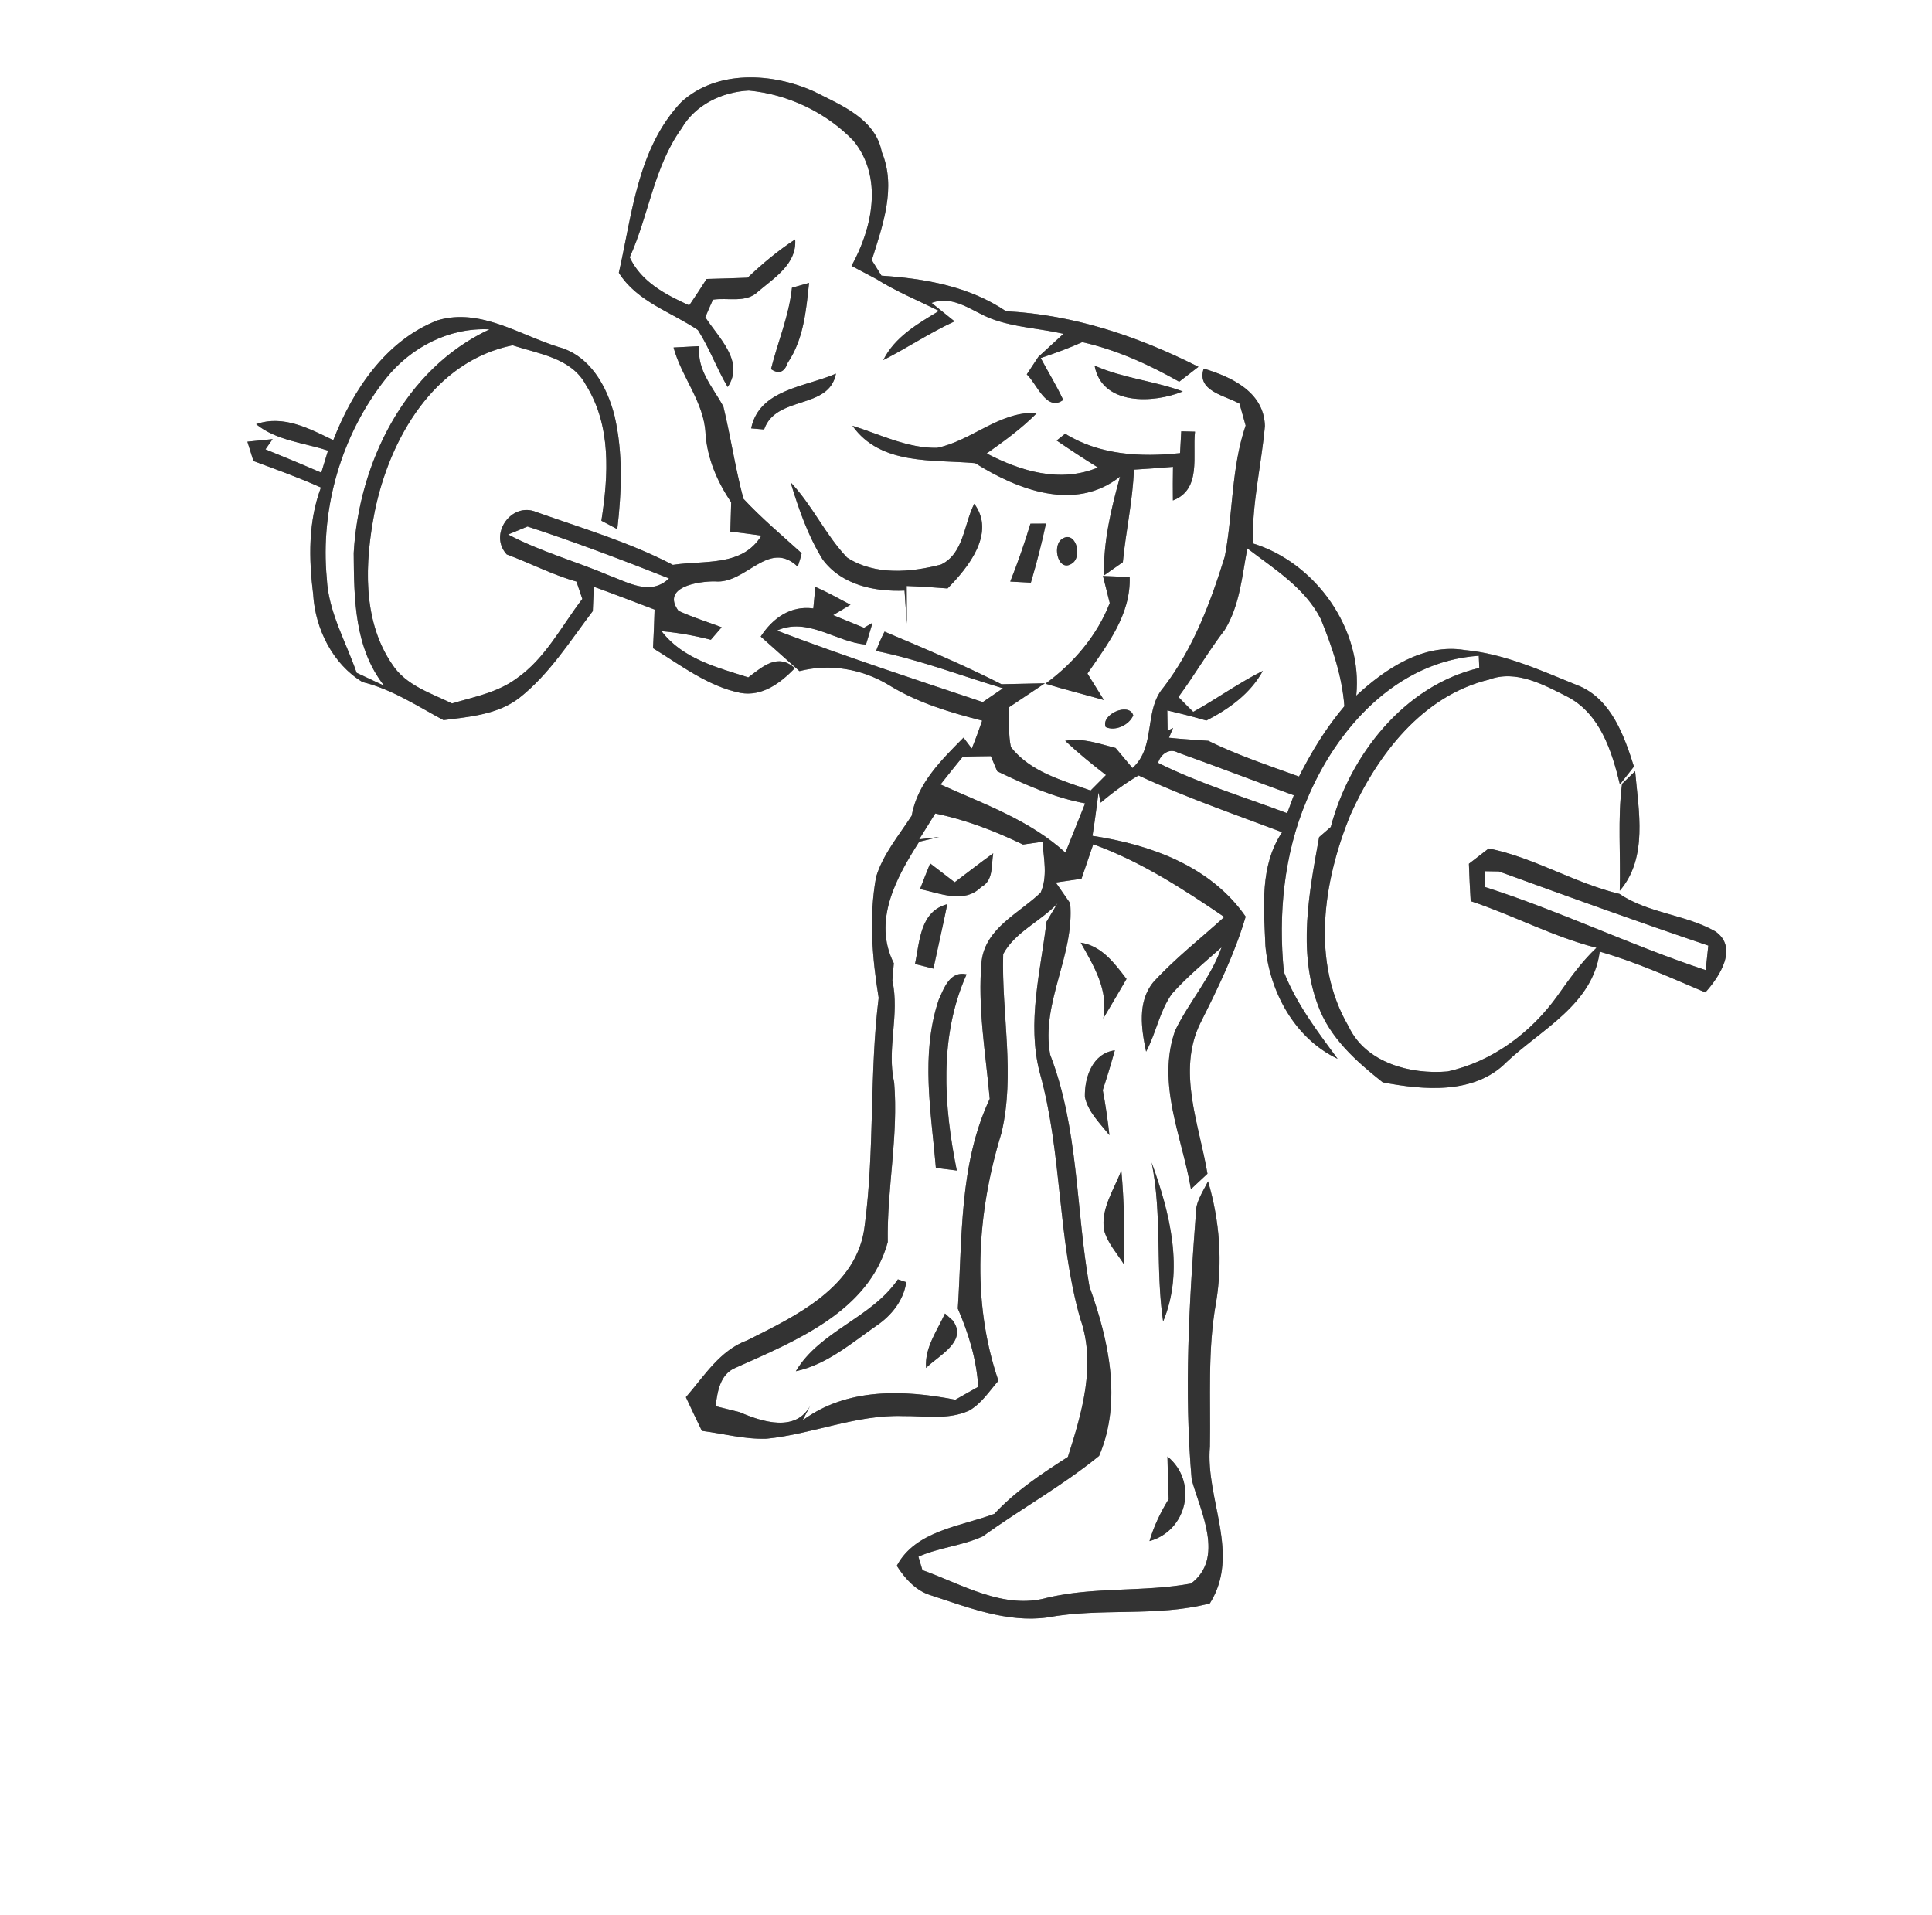 <svg width="227pt" height="300" viewBox="0 0 227 225" xmlns="http://www.w3.org/2000/svg"><rect x="0" y="0" width="227" height="225" fill="#808080" stroke="none"/><g fill="#FFF"><path d="M0 0h227v225H0V0m80.04 12c-5.12 5.41-5.76 13.14-7.33 20.05 2.15 3.41 6.12 4.58 9.29 6.73 1.36 2.12 2.21 4.52 3.5 6.69 2.03-3-1.1-5.81-2.63-8.2.29-.69.59-1.38.9-2.06 1.72-.27 3.86.43 5.28-.93 1.91-1.63 4.59-3.26 4.38-6.15-2.01 1.31-3.85 2.85-5.59 4.5-1.6.06-3.21.11-4.82.15-.67 1.05-1.34 2.08-2.04 3.1-2.77-1.26-5.64-2.75-6.99-5.65 2.25-4.97 2.84-10.63 6.09-15.14 1.62-2.79 4.76-4.29 7.9-4.45 4.61.43 9.13 2.58 12.32 5.92 3.48 4.3 2.21 10.23-.25 14.68.97.52 1.94 1.03 2.91 1.54 2.34 1.47 4.9 2.52 7.37 3.75-2.51 1.52-5.19 3.05-6.55 5.78 2.83-1.44 5.48-3.22 8.38-4.55-.68-.54-2.02-1.63-2.7-2.17 2.6-.97 4.76 1.01 7.05 1.87 2.7 1.01 5.64 1.12 8.44 1.76-.98.91-1.96 1.81-2.95 2.71-.34.51-1.02 1.54-1.36 2.06 1.17 1.07 2.33 4.45 4.28 3-.78-1.69-1.77-3.28-2.64-4.92 1.65-.56 3.29-1.15 4.88-1.87 4.04.91 7.8 2.62 11.39 4.65.75-.59 1.51-1.17 2.26-1.75-7.06-3.57-14.65-6.13-22.61-6.53-4.33-2.93-9.51-3.84-14.63-4.18-.29-.45-.85-1.37-1.14-1.82 1.27-4.07 2.92-8.53 1.17-12.73-.75-3.92-4.83-5.5-7.99-7.11C90.74 8.54 84.2 8.17 80.04 12m13.01 21.81c-.34 3.3-1.67 6.37-2.46 9.56.92.63 1.58.37 1.97-.76 1.87-2.76 2.16-6.16 2.5-9.37-.5.14-1.51.42-2.01.57m-41.61 3.82c-6.1 2.35-10 8.22-12.28 14.09-2.79-1.35-5.88-3.01-9.06-1.88 2.38 1.94 5.61 2.17 8.44 3.11-.27.87-.53 1.73-.79 2.59-2.17-.95-4.37-1.85-6.56-2.74l.84-1.2c-.74.07-2.22.22-2.96.3.18.57.54 1.7.71 2.27 2.67.99 5.34 1.95 7.93 3.11-1.51 4.03-1.43 8.36-.91 12.57.24 4.03 2.29 8.17 5.8 10.29 3.46.84 6.42 2.82 9.51 4.47 3.07-.39 6.38-.65 8.92-2.62 3.53-2.79 5.93-6.65 8.62-10.19l.12-2.86c2.39.86 4.76 1.78 7.14 2.68-.04 1.52-.11 3.03-.18 4.54 3.26 2 6.44 4.47 10.26 5.25 2.58.46 4.72-1.17 6.4-2.9-2-1.83-3.79-.18-5.47 1.08-3.68-1.17-7.71-2.18-10.19-5.43 1.96.18 3.89.52 5.79 1.01.43-.49.85-.98 1.27-1.47-1.69-.64-3.42-1.17-5.07-1.93-2.06-2.8 2.32-3.48 4.28-3.46 3.67.35 6.28-5.01 9.73-1.73.16-.53.35-1.04.46-1.58-2.31-2.1-4.71-4.11-6.84-6.4-.96-3.58-1.49-7.25-2.36-10.84-1.23-2.27-3.16-4.31-2.81-7.09l-3.04.16c.95 3.53 3.62 6.45 3.76 10.2.23 2.9 1.39 5.6 3.01 7.98-.02.87-.07 2.59-.1 3.45 1.22.14 2.44.29 3.65.47-2.24 3.69-6.72 2.87-10.4 3.44-5.1-2.67-10.67-4.3-16.07-6.22-2.92-1.21-5.61 2.64-3.45 4.99 2.75 1.02 5.36 2.39 8.19 3.19.17.51.52 1.53.69 2.04-2.46 3.21-4.35 7.01-7.75 9.36-2.22 1.64-4.98 2.15-7.56 2.92-2.5-1.22-5.44-2.13-7.03-4.6-3.55-5.18-3.21-12.02-2.06-17.91 1.75-8.58 6.96-17.69 16.21-19.57 3.08 1.02 6.93 1.49 8.61 4.66 3 4.79 2.65 10.61 1.82 15.95.47.25 1.4.74 1.87.99.51-4.42.69-8.96-.33-13.33-.89-3.48-2.9-7.09-6.62-8.08-4.57-1.43-9.18-4.6-14.14-3.13m77.17 5.33c.85 4.71 6.93 4.45 10.36 3.03-3.39-1.25-7.04-1.55-10.36-3.03m-40.35 7.37c.38.04 1.14.1 1.52.13 1.4-4.05 7.63-2.27 8.44-6.56-3.57 1.57-9.02 1.83-9.96 6.43m57.38-2.9c.18.64.54 1.92.72 2.57-1.7 4.97-1.47 10.28-2.45 15.38-1.68 5.43-3.73 10.88-7.23 15.42-2.31 2.71-.83 6.94-3.62 9.44-.66-.79-1.32-1.57-1.98-2.36-1.93-.49-3.89-1.22-5.92-.84 1.52 1.43 3.14 2.75 4.79 4.02-.6.6-1.21 1.21-1.81 1.82-3.36-1.21-7.04-2.16-9.36-5.1-.34-1.54-.16-3.13-.23-4.68 1.05-.7 3.16-2.11 4.22-2.82-1.28.03-3.83.08-5.1.11-4.48-2.28-9.12-4.23-13.74-6.18-.38.74-.71 1.49-.99 2.27 5.09 1.03 9.95 2.9 14.91 4.39-.6.4-1.79 1.21-2.38 1.62-8.09-2.71-16.21-5.37-24.19-8.4 3.62-1.64 6.94 1.36 10.47 1.64.19-.64.58-1.92.77-2.56l-1 .59c-.91-.37-2.72-1.11-3.63-1.49.51-.3 1.53-.91 2.04-1.22-1.37-.71-2.71-1.48-4.13-2.09l-.24 2.53c-2.68-.37-4.78 1.15-6.18 3.3 1.51 1.36 3.04 2.7 4.55 4.06 3.58-.91 7.34-.27 10.49 1.63 3.37 2.08 7.17 3.22 10.98 4.19-.38 1.1-.78 2.2-1.22 3.28l-.97-1.28c-2.57 2.6-5.43 5.37-6.08 9.15-1.5 2.33-3.37 4.52-4.19 7.21-.86 4.71-.46 9.53.3 14.21-1.1 8.87-.46 17.88-1.64 26.74-.8 7.21-8.08 10.64-13.82 13.51-3.23 1.19-5.03 4.2-7.19 6.67.61 1.32 1.24 2.64 1.88 3.96 2.52.32 5.03 1.01 7.6.92 5.4-.54 10.53-2.84 16.02-2.66 2.59-.03 5.34.48 7.79-.65 1.44-.82 2.36-2.28 3.43-3.5-3.21-9.36-2.53-19.72.35-29.08 1.65-6.92 0-14.05.21-21.05 1.38-2.59 4.4-3.83 6.38-5.96-.32.54-.97 1.62-1.29 2.16-.7 5.86-2.32 11.83-.8 17.71 2.65 9.46 2.07 19.45 4.76 28.91 1.9 5.39.21 11.05-1.45 16.26-3.07 1.97-6.14 4-8.64 6.69-3.97 1.48-9.26 1.97-11.46 6.1.94 1.47 2.19 2.89 3.91 3.44 4.44 1.44 9.03 3.28 13.79 2.63 6.31-1.17 12.81-.02 19.08-1.65 3.66-5.81-.53-12.24.01-18.42.1-5.65-.29-11.33.72-16.92.79-4.76.43-9.63-.94-14.25-.62 1.25-1.51 2.48-1.44 3.95-.78 10.33-1.39 20.76-.48 31.1 1.04 3.78 3.9 9.23-.09 12.21-5.58 1.02-11.34.35-16.9 1.67-5.11 1.42-9.97-1.58-14.65-3.25-.12-.4-.36-1.19-.47-1.58 2.43-1.08 5.16-1.28 7.57-2.39 4.48-3.24 9.36-5.94 13.66-9.45 2.73-6.41 1.13-13.59-1.13-19.88-1.61-9.06-1.27-18.55-4.62-27.26-1.12-6.11 2.88-11.63 2.35-17.79-.42-.61-1.27-1.83-1.69-2.44l3.02-.44 1.38-4.05c5.57 2.01 10.53 5.23 15.4 8.54-2.79 2.54-5.8 4.88-8.35 7.67-1.88 2.31-1.4 5.46-.84 8.15 1.18-2.19 1.58-4.76 3.04-6.8 1.78-1.99 3.84-3.7 5.83-5.46-1.26 3.57-3.83 6.42-5.46 9.79-2.2 6.28.83 12.5 1.86 18.63.64-.6 1.29-1.21 1.94-1.81-.96-5.77-3.62-12.09-.81-17.75 2.03-4.04 4.02-8.11 5.3-12.46-4.1-5.92-11.16-8.46-18-9.49.27-1.7.49-3.4.71-5.1l.26 1.2c1.39-1.19 2.87-2.27 4.44-3.2 5.48 2.56 11.21 4.53 16.87 6.67-2.65 3.97-2.14 8.84-1.96 13.35.49 5.41 3.44 10.87 8.48 13.27-2.38-3.22-4.82-6.44-6.31-10.2-.67-6.78 0-13.8 2.66-20.12 3.47-8.45 10.56-16.38 20.24-17.03l.06 1.43c-8.8 2.06-15.21 10.23-17.45 18.69-.34.3-1.02.89-1.37 1.19-1.16 6.46-2.52 13.34-.15 19.71 1.37 3.85 4.51 6.63 7.63 9.1 4.82.92 10.77 1.44 14.52-2.36 4.1-3.88 10.15-6.77 10.97-13 4.27 1.22 8.33 3.06 12.41 4.79 1.65-1.82 3.92-5.26 1.18-7.16-3.53-2-7.85-2.11-11.27-4.41-5.3-1.27-10-4.26-15.36-5.34-.78.6-1.56 1.2-2.33 1.8.05 1.46.12 2.92.21 4.39 4.99 1.65 9.66 4.18 14.78 5.48-1.76 1.66-3.16 3.63-4.55 5.59-3.1 4.35-7.68 7.79-12.95 8.94-4.34.38-9.62-1.01-11.62-5.28-4.45-7.59-2.98-17.06.19-24.83 3.15-7.05 8.43-14.02 16.3-15.93 3.16-1.2 6.41.59 9.19 2 3.85 1.99 5.25 6.4 6.19 10.32.41-.53 1.24-1.58 1.65-2.1-1.13-3.58-2.63-7.79-6.34-9.43-4.38-1.76-8.76-3.82-13.53-4.26-4.88-.81-9.35 2.2-12.76 5.36.81-7.79-4.75-15.62-12.14-17.89-.13-4.66 1-9.2 1.41-13.8-.11-3.99-3.9-5.75-7.19-6.74-.89 2.63 2.51 3.16 4.21 4.12m-35.54 5.19c-3.49.06-6.68-1.58-9.94-2.59 3.31 4.68 9.46 3.94 14.42 4.39 5.01 3.14 11.75 5.75 17.02 1.58-1.05 3.79-1.97 7.64-1.89 11.61l2.22-1.56c.35-3.64 1.16-7.21 1.3-10.87 1.53-.09 3.06-.2 4.59-.33-.02 1.32-.03 2.63-.01 3.95 3.41-1.3 2.27-5.29 2.6-8.08l-1.62-.04c-.03.64-.1 1.92-.14 2.56-4.61.49-9.45.23-13.5-2.28l-1 .8c1.59 1.09 3.21 2.15 4.85 3.17-4.41 1.84-9.04.45-13.07-1.65 2.07-1.46 4.12-2.95 5.91-4.76-4.4-.23-7.62 3.25-11.74 4.1m-17.21 4.05c.95 3.13 2.03 6.26 3.76 9.05 2.21 3.01 6.1 3.82 9.63 3.67.07.97.19 2.91.26 3.88.01-1.48 0-2.95-.01-4.42 1.6.06 3.2.16 4.8.29 2.44-2.47 5.69-6.5 3.14-9.95-1.22 2.38-1.23 5.87-3.91 7.14-3.57.94-7.81 1.28-11.03-.82-2.55-2.67-4.08-6.15-6.64-8.84m28.18 4.86c-.69 2.3-1.49 4.57-2.37 6.8.8.04 1.61.08 2.42.13.67-2.29 1.28-4.6 1.77-6.94-.46 0-1.37.01-1.82.01m3.61 1.87c-1.08.92-.26 3.99 1.36 2.74 1.19-.92.25-4-1.36-2.74m4.91 4.27c.2.79.6 2.39.8 3.18-1.48 3.82-4.26 7.08-7.56 9.48 2.28.69 4.58 1.27 6.87 1.92-.48-.78-1.45-2.33-1.93-3.11 2.35-3.43 5.1-6.92 4.96-11.34-1.05-.04-2.1-.09-3.14-.13m.33 17.76c1.15.52 2.75-.25 3.23-1.38-.5-1.6-3.86-.08-3.23 1.38m60.66 6.67c-.53 4.14-.14 8.38-.27 12.56 3.34-3.86 2.21-9.41 1.81-14.05l-1.54 1.49m-63.6 18.66c1.55 2.77 3.28 5.55 2.65 8.9.92-1.54 1.83-3.09 2.73-4.64-1.42-1.85-2.9-3.88-5.38-4.26m.49 18.14c.39 1.78 1.79 3.09 2.88 4.48a67.67 67.67 0 00-.78-5.3c.51-1.54.98-3.1 1.42-4.67-2.63.34-3.58 3.18-3.52 5.49m9.19 26.37c2.52-6.01.78-12.82-1.35-18.68 1.25 6.15.44 12.48 1.35 18.68m-6.94-10.74c.41 1.53 1.54 2.75 2.37 4.07.05-3.7 0-7.4-.34-11.09-.85 2.27-2.43 4.48-2.03 7.02m7.45 26.6c.03 1.67.08 3.34.14 5.01-.95 1.55-1.74 3.18-2.25 4.93 4.45-1.23 5.72-6.99 2.11-9.94z"/><path d="M45.37 44.44c2.93-3.64 7.41-5.98 12.15-5.74-9.98 4.65-15.36 15.7-15.96 26.28.04 5.39.08 11.14 3.58 15.59l-3.24-1.52c-1.25-3.65-3.31-7.13-3.5-11.07-.79-8.34 1.75-16.98 6.97-23.54zM59.7 62.8c.57-.23 1.71-.7 2.28-.94 5.61 1.83 11.14 3.93 16.63 6.1-2.16 2.08-4.77.49-7.07-.36-3.92-1.66-8.06-2.8-11.84-4.8zM143.9 74.01c1.78-2.89 2.03-6.33 2.66-9.58 3.15 2.42 6.75 4.62 8.62 8.28 1.34 3.29 2.51 6.7 2.78 10.27-2.13 2.51-3.85 5.32-5.33 8.26-3.59-1.3-7.23-2.51-10.66-4.2-1.54-.12-3.09-.19-4.62-.36l.48-1.16-.64.34-.04-2.39c1.54.36 3.07.74 4.59 1.19 2.66-1.36 5.17-3.16 6.64-5.84-2.84 1.42-5.41 3.28-8.18 4.82a95.61 95.61 0 01-1.74-1.75c1.9-2.57 3.5-5.34 5.44-7.88zM136.07 89.63c.28-.98 1.29-1.78 2.32-1.21 4.56 1.63 9.08 3.37 13.63 5.02l-.78 2.11c-5.08-1.92-10.32-3.49-15.17-5.92zM113.13 88.9c1.1-.03 2.19-.05 3.29-.06.19.45.56 1.34.75 1.78 3.31 1.58 6.7 3.11 10.33 3.77-.77 1.93-1.54 3.86-2.32 5.79-4.2-3.83-9.58-5.71-14.67-8.01.86-1.1 1.74-2.19 2.62-3.27zM109.89 95.58c3.6.74 7.01 2.06 10.31 3.65.57-.08 1.71-.25 2.29-.33.14 1.98.63 4.08-.22 5.98-2.52 2.43-6.44 4.13-6.93 8.02-.5 5.4.47 10.83.95 16.21-3.61 7.66-3.21 16.37-3.75 24.64 1.27 2.93 2.2 5.99 2.4 9.19-.67.38-2.02 1.14-2.69 1.52-6.06-1.18-12.72-1.43-17.95 2.43l.92-1.77c-1.7 3.22-5.69 1.94-8.32.8-.71-.18-2.12-.53-2.82-.7.22-1.73.52-3.77 2.36-4.52 7.01-3.14 15.64-6.59 17.87-14.77-.11-6.27 1.27-12.5.75-18.75-.89-3.97.67-7.98-.21-11.96.05-.68.11-1.36.17-2.05-2.51-4.99.3-10.06 2.98-14.27.58-.14 1.76-.42 2.35-.56l-2.35.28c.47-.76 1.42-2.28 1.89-3.04m2.28 8.08c-.72-.55-2.16-1.66-2.88-2.21-.41 1-.8 2-1.19 3.01 2.35.49 5.18 1.77 7.19-.24 1.48-.78 1.16-2.59 1.41-3.96-1.53 1.1-3.02 2.27-4.53 3.4m-4.66 9.6c.54.14 1.62.41 2.16.55.54-2.53 1.12-5.04 1.63-7.57-3.22.85-3.23 4.39-3.79 7.02m2.78 4.22c-2.15 6.43-.88 13.18-.33 19.74.82.11 1.64.21 2.46.31-1.54-7.63-2.1-15.78 1.15-23.05-1.95-.43-2.64 1.58-3.28 3m-4.79 32.84c-3.14 4.58-9.16 6.04-11.99 10.79 3.64-.78 6.5-3.28 9.48-5.35 1.76-1.19 3.18-2.97 3.49-5.11-.25-.09-.74-.25-.98-.33m3.31 10.41c1.4-1.43 4.93-3.09 3.15-5.56-.23-.21-.7-.63-.93-.84-.93 2.05-2.41 4.03-2.22 6.4zM174.45 102.36c.42.01 1.25.02 1.67.03 8.17 2.97 16.36 5.93 24.6 8.71-.08.72-.23 2.16-.31 2.88-8.76-2.89-17.13-6.95-25.93-9.76-.01-.47-.02-1.39-.03-1.86z"/></g><g fill="#333"><path d="M80.04 12c4.16-3.83 10.7-3.46 15.57-1.27 3.16 1.61 7.24 3.19 7.99 7.11 1.75 4.2.1 8.66-1.17 12.73.29.45.85 1.37 1.14 1.82 5.12.34 10.3 1.25 14.63 4.18 7.96.4 15.55 2.96 22.61 6.53-.75.58-1.51 1.16-2.26 1.75-3.59-2.03-7.35-3.74-11.39-4.65-1.59.72-3.23 1.31-4.88 1.87.87 1.64 1.86 3.23 2.64 4.92-1.95 1.45-3.11-1.93-4.28-3 .34-.52 1.02-1.55 1.36-2.06.99-.9 1.97-1.8 2.95-2.71-2.8-.64-5.74-.75-8.44-1.76-2.29-.86-4.45-2.84-7.05-1.87.68.54 2.02 1.63 2.7 2.17-2.9 1.33-5.55 3.11-8.38 4.55 1.36-2.73 4.04-4.26 6.55-5.78-2.47-1.23-5.03-2.28-7.37-3.75-.97-.51-1.94-1.02-2.91-1.54 2.46-4.45 3.73-10.38.25-14.68-3.19-3.34-7.71-5.49-12.32-5.92-3.14.16-6.28 1.66-7.9 4.45-3.25 4.51-3.84 10.17-6.09 15.14 1.35 2.9 4.22 4.39 6.99 5.65.7-1.02 1.37-2.05 2.04-3.1 1.61-.04 3.22-.09 4.82-.15 1.74-1.65 3.58-3.19 5.59-4.5.21 2.89-2.47 4.52-4.38 6.15-1.42 1.36-3.56.66-5.28.93-.31.68-.61 1.37-.9 2.06 1.53 2.39 4.66 5.2 2.63 8.2-1.29-2.17-2.14-4.57-3.5-6.69-3.17-2.15-7.14-3.32-9.29-6.73 1.57-6.91 2.21-14.64 7.33-20.05z"/><path d="M93.05 33.81c.5-.15 1.51-.43 2.01-.57-.34 3.21-.63 6.61-2.5 9.37-.39 1.13-1.05 1.39-1.97.76.79-3.19 2.12-6.26 2.46-9.56zM51.44 37.63c4.96-1.47 9.57 1.7 14.14 3.13 3.72.99 5.73 4.6 6.62 8.08 1.02 4.37.84 8.91.33 13.33-.47-.25-1.4-.74-1.87-.99.83-5.34 1.18-11.16-1.82-15.95-1.68-3.17-5.53-3.64-8.61-4.66-9.25 1.88-14.46 10.99-16.21 19.57-1.15 5.89-1.49 12.73 2.06 17.91 1.59 2.47 4.53 3.38 7.03 4.6 2.58-.77 5.34-1.28 7.56-2.92 3.4-2.35 5.29-6.15 7.75-9.36-.17-.51-.52-1.53-.69-2.04-2.83-.8-5.44-2.17-8.19-3.19-2.16-2.35.53-6.2 3.45-4.99 5.4 1.92 10.97 3.55 16.07 6.22 3.68-.57 8.16.25 10.4-3.44-1.21-.18-2.43-.33-3.65-.47.03-.86.08-2.58.1-3.45-1.62-2.38-2.78-5.08-3.01-7.98-.14-3.75-2.81-6.67-3.76-10.2l3.04-.16c-.35 2.78 1.58 4.82 2.81 7.09.87 3.59 1.4 7.26 2.36 10.84 2.13 2.29 4.53 4.3 6.84 6.4-.11.54-.3 1.05-.46 1.58-3.45-3.28-6.06 2.08-9.73 1.73-1.96-.02-6.34.66-4.28 3.46 1.65.76 3.38 1.29 5.07 1.93-.42.49-.84.98-1.27 1.47-1.9-.49-3.83-.83-5.79-1.01 2.48 3.25 6.51 4.26 10.19 5.43 1.68-1.26 3.47-2.91 5.47-1.08-1.68 1.73-3.82 3.36-6.4 2.9-3.82-.78-7-3.25-10.26-5.25.07-1.51.14-3.02.18-4.54-2.38-.9-4.75-1.82-7.14-2.68l-.12 2.86c-2.69 3.54-5.09 7.4-8.62 10.19-2.54 1.97-5.85 2.23-8.92 2.62-3.09-1.65-6.05-3.63-9.51-4.47-3.51-2.12-5.56-6.26-5.8-10.29-.52-4.21-.6-8.54.91-12.57-2.59-1.16-5.26-2.12-7.93-3.11-.17-.57-.53-1.7-.71-2.27.74-.08 2.22-.23 2.96-.3l-.84 1.2c2.19.89 4.39 1.79 6.56 2.74.26-.86.52-1.72.79-2.59-2.83-.94-6.06-1.17-8.44-3.11 3.18-1.13 6.27.53 9.06 1.88 2.28-5.87 6.18-11.74 12.28-14.09m-6.07 6.81c-5.22 6.56-7.76 15.2-6.97 23.54.19 3.94 2.25 7.42 3.5 11.07l3.24 1.52c-3.5-4.45-3.54-10.2-3.58-15.59.6-10.58 5.98-21.63 15.96-26.28-4.74-.24-9.22 2.1-12.15 5.74M59.7 62.8c3.78 2 7.92 3.14 11.84 4.8 2.3.85 4.91 2.44 7.07.36-5.49-2.17-11.02-4.27-16.63-6.1-.57.24-1.71.71-2.28.94zM128.61 42.96c3.32 1.48 6.97 1.78 10.36 3.03-3.43 1.42-9.51 1.68-10.36-3.03zM88.26 50.33c.94-4.6 6.39-4.86 9.96-6.43-.81 4.29-7.04 2.51-8.44 6.56-.38-.03-1.14-.09-1.52-.13z"/><path d="M145.64 47.43c-1.7-.96-5.1-1.49-4.21-4.12 3.29.99 7.08 2.75 7.19 6.74-.41 4.6-1.54 9.14-1.41 13.8 7.39 2.27 12.95 10.1 12.14 17.89 3.41-3.16 7.88-6.17 12.76-5.36 4.77.44 9.15 2.5 13.53 4.26 3.71 1.64 5.21 5.85 6.34 9.43-.41.52-1.24 1.57-1.65 2.1-.94-3.92-2.34-8.33-6.19-10.32-2.78-1.41-6.03-3.2-9.19-2-7.87 1.91-13.15 8.88-16.3 15.93-3.17 7.77-4.64 17.24-.19 24.83 2 4.27 7.28 5.66 11.62 5.28 5.27-1.15 9.85-4.59 12.95-8.94 1.39-1.96 2.79-3.93 4.55-5.59-5.12-1.3-9.79-3.83-14.78-5.48-.09-1.47-.16-2.93-.21-4.39.77-.6 1.55-1.2 2.33-1.8 5.36 1.08 10.06 4.07 15.36 5.34 3.42 2.3 7.74 2.41 11.27 4.41 2.74 1.9.47 5.34-1.18 7.16-4.08-1.73-8.14-3.57-12.41-4.79-.82 6.23-6.87 9.12-10.97 13-3.75 3.8-9.7 3.28-14.52 2.36-3.12-2.47-6.26-5.25-7.63-9.1-2.37-6.37-1.01-13.25.15-19.71.35-.3 1.03-.89 1.37-1.19 2.24-8.46 8.65-16.63 17.45-18.69l-.06-1.43c-9.68.65-16.77 8.58-20.24 17.03-2.66 6.32-3.33 13.34-2.66 20.12 1.49 3.76 3.93 6.98 6.31 10.2-5.04-2.4-7.99-7.86-8.48-13.27-.18-4.51-.69-9.38 1.96-13.35-5.66-2.14-11.39-4.11-16.87-6.67-1.57.93-3.05 2.01-4.44 3.2l-.26-1.2c-.22 1.7-.44 3.4-.71 5.1 6.84 1.03 13.9 3.57 18 9.49-1.28 4.35-3.27 8.42-5.3 12.46-2.81 5.66-.15 11.98.81 17.75-.65.6-1.3 1.21-1.94 1.81-1.03-6.13-4.06-12.35-1.86-18.63 1.63-3.37 4.2-6.22 5.46-9.79-1.99 1.76-4.05 3.47-5.83 5.46-1.46 2.04-1.86 4.61-3.04 6.8-.56-2.69-1.04-5.84.84-8.15 2.55-2.79 5.56-5.13 8.35-7.67-4.87-3.31-9.83-6.53-15.4-8.54l-1.38 4.05-3.02.44c.42.61 1.27 1.83 1.69 2.44.53 6.16-3.47 11.68-2.35 17.79 3.35 8.71 3.01 18.2 4.62 27.26 2.26 6.29 3.86 13.47 1.13 19.88-4.3 3.51-9.18 6.21-13.66 9.45-2.41 1.11-5.14 1.31-7.57 2.39.11.39.35 1.18.47 1.58 4.68 1.67 9.54 4.67 14.65 3.25 5.56-1.32 11.32-.65 16.9-1.67 3.99-2.98 1.13-8.43.09-12.21-.91-10.34-.3-20.77.48-31.1-.07-1.47.82-2.7 1.44-3.95 1.37 4.62 1.73 9.49.94 14.25-1.01 5.59-.62 11.27-.72 16.92-.54 6.18 3.65 12.61-.01 18.42-6.27 1.63-12.77.48-19.08 1.65-4.76.65-9.35-1.19-13.79-2.63-1.72-.55-2.97-1.97-3.91-3.44 2.2-4.13 7.49-4.62 11.46-6.1 2.5-2.69 5.57-4.72 8.64-6.69 1.66-5.21 3.35-10.87 1.45-16.26-2.69-9.46-2.11-19.45-4.76-28.91-1.52-5.88.1-11.85.8-17.71.32-.54.97-1.62 1.29-2.16-1.98 2.13-5 3.37-6.38 5.96-.21 7 1.44 14.13-.21 21.05-2.88 9.36-3.56 19.72-.35 29.08-1.07 1.22-1.99 2.68-3.43 3.5-2.45 1.13-5.2.62-7.79.65-5.49-.18-10.62 2.12-16.02 2.66-2.57.09-5.08-.6-7.6-.92-.64-1.32-1.27-2.64-1.88-3.96 2.16-2.47 3.96-5.48 7.19-6.67 5.74-2.87 13.02-6.3 13.82-13.51 1.18-8.86.54-17.87 1.64-26.74-.76-4.68-1.16-9.5-.3-14.21.82-2.69 2.69-4.88 4.19-7.21.65-3.78 3.51-6.55 6.08-9.15l.97 1.28c.44-1.08.84-2.18 1.22-3.28-3.81-.97-7.61-2.11-10.98-4.19-3.15-1.9-6.91-2.54-10.49-1.63-1.51-1.36-3.04-2.7-4.55-4.06 1.4-2.15 3.5-3.67 6.18-3.3l.24-2.53c1.42.61 2.76 1.38 4.13 2.09-.51.31-1.53.92-2.04 1.22.91.38 2.72 1.12 3.63 1.49l1-.59c-.19.64-.58 1.92-.77 2.56-3.53-.28-6.85-3.28-10.47-1.64 7.98 3.03 16.1 5.69 24.19 8.4.59-.41 1.78-1.22 2.38-1.62-4.96-1.49-9.82-3.36-14.91-4.39.28-.78.61-1.53.99-2.27 4.62 1.95 9.26 3.9 13.74 6.18 1.27-.03 3.82-.08 5.1-.11-1.06.71-3.17 2.12-4.22 2.82.07 1.55-.11 3.14.23 4.68 2.32 2.94 6 3.89 9.36 5.1.6-.61 1.21-1.22 1.81-1.82-1.65-1.27-3.27-2.59-4.79-4.02 2.03-.38 3.99.35 5.92.84.66.79 1.32 1.57 1.98 2.36 2.79-2.5 1.31-6.73 3.62-9.44 3.5-4.54 5.55-9.99 7.23-15.42.98-5.1.75-10.41 2.45-15.38-.18-.65-.54-1.93-.72-2.57m-1.74 26.58c-1.94 2.54-3.54 5.31-5.44 7.88.57.59 1.15 1.17 1.74 1.75 2.77-1.54 5.34-3.4 8.18-4.82-1.47 2.68-3.98 4.48-6.64 5.84-1.52-.45-3.05-.83-4.59-1.19l.04 2.39.64-.34-.48 1.16c1.53.17 3.08.24 4.62.36 3.43 1.69 7.07 2.9 10.66 4.2 1.48-2.94 3.2-5.75 5.33-8.26-.27-3.57-1.44-6.98-2.78-10.27-1.87-3.66-5.47-5.86-8.62-8.28-.63 3.25-.88 6.69-2.66 9.58m-7.83 15.62c4.85 2.43 10.09 4 15.17 5.92l.78-2.11c-4.55-1.65-9.07-3.39-13.63-5.02-1.03-.57-2.04.23-2.32 1.21m-22.94-.73c-.88 1.08-1.76 2.17-2.62 3.27 5.09 2.3 10.47 4.18 14.67 8.01.78-1.93 1.55-3.86 2.32-5.79-3.63-.66-7.02-2.19-10.33-3.77-.19-.44-.56-1.33-.75-1.78-1.1.01-2.19.03-3.29.06m-3.24 6.68c-.47.76-1.42 2.28-1.89 3.04l2.35-.28c-.59.14-1.77.42-2.35.56-2.68 4.21-5.49 9.28-2.98 14.27-.06.69-.12 1.37-.17 2.05.88 3.98-.68 7.99.21 11.96.52 6.25-.86 12.48-.75 18.75-2.23 8.18-10.86 11.63-17.87 14.77-1.84.75-2.14 2.79-2.36 4.52.7.17 2.11.52 2.82.7 2.63 1.14 6.62 2.42 8.32-.8l-.92 1.77c5.23-3.86 11.89-3.61 17.95-2.43.67-.38 2.02-1.14 2.69-1.52-.2-3.2-1.13-6.26-2.4-9.19.54-8.27.14-16.98 3.75-24.64-.48-5.38-1.45-10.81-.95-16.21.49-3.89 4.41-5.59 6.93-8.02.85-1.9.36-4 .22-5.98-.58.08-1.72.25-2.29.33-3.3-1.59-6.71-2.91-10.31-3.65m64.56 6.78c.01.47.02 1.39.03 1.86 8.8 2.81 17.17 6.87 25.93 9.76.08-.72.23-2.16.31-2.88-8.24-2.78-16.43-5.74-24.6-8.71-.42-.01-1.25-.02-1.67-.03z"/><path d="M110.1 52.62c4.12-.85 7.34-4.33 11.74-4.1-1.79 1.81-3.84 3.3-5.91 4.76 4.03 2.1 8.66 3.49 13.07 1.65-1.64-1.02-3.26-2.08-4.85-3.17l1-.8c4.05 2.51 8.89 2.77 13.5 2.28.04-.64.11-1.92.14-2.56l1.62.04c-.33 2.79.81 6.78-2.6 8.08-.02-1.32-.01-2.63.01-3.95-1.53.13-3.06.24-4.59.33-.14 3.66-.95 7.23-1.3 10.87l-2.22 1.56c-.08-3.97.84-7.82 1.89-11.61-5.27 4.17-12.01 1.56-17.02-1.58-4.96-.45-11.11.29-14.42-4.39 3.26 1.01 6.45 2.65 9.94 2.59z"/><path d="M92.89 56.67c2.56 2.69 4.09 6.17 6.64 8.84 3.22 2.1 7.46 1.76 11.03.82 2.68-1.27 2.69-4.76 3.91-7.14 2.55 3.45-.7 7.48-3.14 9.95-1.6-.13-3.2-.23-4.8-.29.01 1.47.02 2.94.01 4.42-.07-.97-.19-2.91-.26-3.88-3.53.15-7.42-.66-9.63-3.67-1.73-2.79-2.81-5.92-3.76-9.05zM121.07 61.53c.45 0 1.36-.01 1.82-.01-.49 2.34-1.1 4.65-1.77 6.94-.81-.05-1.62-.09-2.42-.13.88-2.23 1.68-4.5 2.37-6.8zM124.68 63.4c1.61-1.26 2.55 1.82 1.36 2.74-1.62 1.25-2.44-1.82-1.36-2.74zM129.59 67.67c1.04.04 2.09.09 3.14.13.14 4.42-2.61 7.91-4.96 11.34.48.78 1.45 2.33 1.93 3.11-2.29-.65-4.59-1.23-6.87-1.92 3.3-2.4 6.08-5.66 7.56-9.48-.2-.79-.6-2.39-.8-3.18zM129.92 85.43c-.63-1.46 2.73-2.98 3.23-1.38-.48 1.13-2.08 1.9-3.23 1.38zM190.58 92.1l1.54-1.49c.4 4.64 1.53 10.19-1.81 14.05.13-4.18-.26-8.42.27-12.56zM112.17 103.66c1.51-1.13 3-2.3 4.53-3.4-.25 1.37.07 3.18-1.41 3.96-2.01 2.01-4.84.73-7.19.24.39-1.01.78-2.01 1.19-3.01.72.55 2.16 1.66 2.88 2.21zM107.51 113.26c.56-2.63.57-6.17 3.79-7.02-.51 2.53-1.09 5.04-1.63 7.57-.54-.14-1.62-.41-2.16-.55zM126.98 110.76c2.48.38 3.96 2.41 5.38 4.26-.9 1.55-1.81 3.1-2.73 4.64.63-3.35-1.1-6.13-2.65-8.9zM110.29 117.48c.64-1.42 1.33-3.43 3.28-3-3.25 7.27-2.69 15.42-1.15 23.05-.82-.1-1.64-.2-2.46-.31-.55-6.56-1.82-13.31.33-19.74zM127.47 128.9c-.06-2.31.89-5.15 3.52-5.49-.44 1.57-.91 3.13-1.42 4.67.33 1.76.59 3.52.78 5.3-1.09-1.39-2.49-2.7-2.88-4.48zM136.66 155.27c-.91-6.2-.1-12.53-1.35-18.68 2.13 5.86 3.87 12.67 1.35 18.68zM129.72 144.53c-.4-2.54 1.18-4.75 2.03-7.02.34 3.69.39 7.39.34 11.09-.83-1.32-1.96-2.54-2.37-4.07zM105.5 150.32c.24.08.73.24.98.33-.31 2.14-1.73 3.92-3.49 5.11-2.98 2.07-5.84 4.57-9.48 5.35 2.83-4.75 8.85-6.21 11.99-10.79zM108.81 160.73c-.19-2.37 1.29-4.35 2.22-6.4.23.21.7.63.93.84 1.78 2.47-1.75 4.13-3.15 5.56zM137.17 171.13c3.61 2.95 2.34 8.71-2.11 9.94.51-1.75 1.3-3.38 2.25-4.93-.06-1.67-.11-3.34-.14-5.01z"/></g></svg>